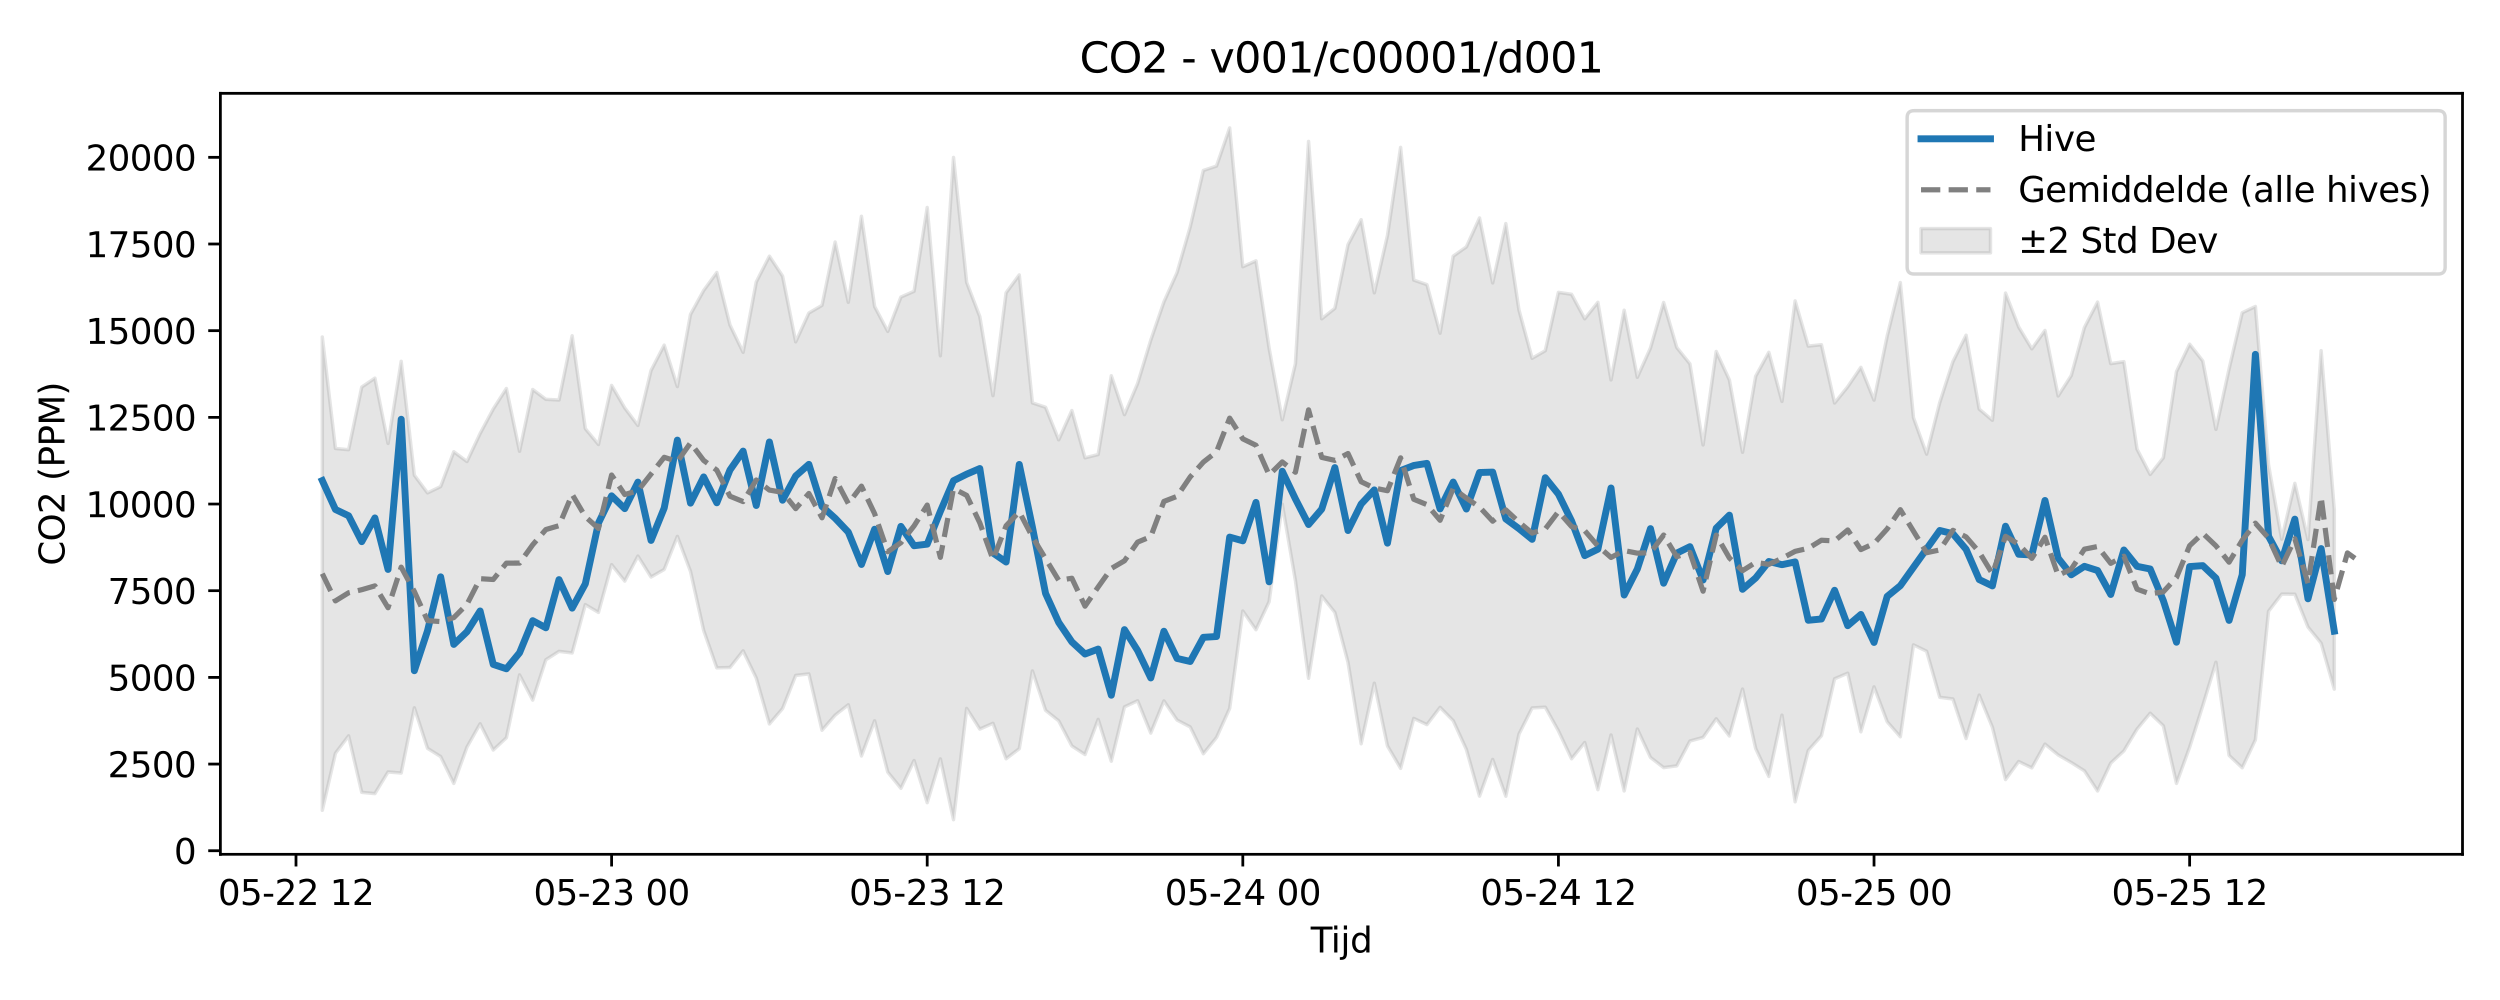 <?xml version="1.0" encoding="utf-8" standalone="no"?>
<!DOCTYPE svg PUBLIC "-//W3C//DTD SVG 1.1//EN"
  "http://www.w3.org/Graphics/SVG/1.1/DTD/svg11.dtd">
<svg xmlns:xlink="http://www.w3.org/1999/xlink" width="720pt" height="288pt" viewBox="0 0 720 288" xmlns="http://www.w3.org/2000/svg" version="1.1">
 <defs>
  <style type="text/css">*{stroke-linejoin: round; stroke-linecap: butt}</style>
 </defs>
 <g id="figure_1">
  <g id="patch_1">
   <path d="M 0 288 
L 720 288 
L 720 0 
L 0 0 
z
" style="fill: #ffffff"/>
  </g>
  <g id="axes_1">
   <g id="patch_2">
    <path d="M 63.47 246.04 
L 709.2 246.04 
L 709.2 26.88 
L 63.47 26.88 
z
" style="fill: #ffffff"/>
   </g>
   <g id="FillBetweenPolyCollection_1">
    <defs>
     <path id="mc7631943e4" d="M 92.821 -190.948 
L 92.821 -54.625 
L 96.609 -71.061 
L 100.396 -76.075 
L 104.183 -59.799 
L 107.97 -59.438 
L 111.758 -65.676 
L 115.545 -65.373 
L 119.332 -84.146 
L 123.12 -72.485 
L 126.907 -70.106 
L 130.694 -62.361 
L 134.481 -72.821 
L 138.269 -79.545 
L 142.056 -71.996 
L 145.843 -75.524 
L 149.63 -93.636 
L 153.418 -86.373 
L 157.205 -97.991 
L 160.992 -100.406 
L 164.78 -99.948 
L 168.567 -113.867 
L 172.354 -111.625 
L 176.141 -125.377 
L 179.929 -120.646 
L 183.716 -127.853 
L 187.503 -121.816 
L 191.29 -123.994 
L 195.078 -133.522 
L 198.865 -123.439 
L 202.652 -106.45 
L 206.44 -95.656 
L 210.227 -95.756 
L 214.014 -100.557 
L 217.801 -92.726 
L 221.589 -79.505 
L 225.376 -83.924 
L 229.163 -93.48 
L 232.95 -93.916 
L 236.738 -77.69 
L 240.525 -82.037 
L 244.312 -85.028 
L 248.1 -70.269 
L 251.887 -80.404 
L 255.674 -65.638 
L 259.461 -60.966 
L 263.249 -68.969 
L 267.036 -56.829 
L 270.823 -69.446 
L 274.61 -51.922 
L 278.398 -83.982 
L 282.185 -78.02 
L 285.972 -79.689 
L 289.76 -69.478 
L 293.547 -72.38 
L 297.334 -94.777 
L 301.121 -83.423 
L 304.909 -80.396 
L 308.696 -73.161 
L 312.483 -70.69 
L 316.27 -80.816 
L 320.058 -68.766 
L 323.845 -84.403 
L 327.632 -86.184 
L 331.42 -76.872 
L 335.207 -86.14 
L 338.994 -80.619 
L 342.781 -78.638 
L 346.569 -70.921 
L 350.356 -75.596 
L 354.143 -83.992 
L 357.93 -112.03 
L 361.718 -106.64 
L 365.505 -114.723 
L 369.292 -142.817 
L 373.08 -120.758 
L 376.867 -92.64 
L 380.654 -116.365 
L 384.441 -111.619 
L 388.229 -97.233 
L 392.016 -73.786 
L 395.803 -91.236 
L 399.59 -73.176 
L 403.378 -66.712 
L 407.165 -81.093 
L 410.952 -79.309 
L 414.74 -84.278 
L 418.527 -80.445 
L 422.314 -72.169 
L 426.101 -58.717 
L 429.889 -69.278 
L 433.676 -58.687 
L 437.463 -76.573 
L 441.25 -84.109 
L 445.038 -84.329 
L 448.825 -77.517 
L 452.612 -69.471 
L 456.4 -74.154 
L 460.187 -60.564 
L 463.974 -76.321 
L 467.761 -60.206 
L 471.549 -78.045 
L 475.336 -69.867 
L 479.123 -66.929 
L 482.91 -67.434 
L 486.698 -74.581 
L 490.485 -75.623 
L 494.272 -80.983 
L 498.06 -76.041 
L 501.847 -89.546 
L 505.634 -72.434 
L 509.421 -64.38 
L 513.209 -82.028 
L 516.996 -57.079 
L 520.783 -71.865 
L 524.57 -76.105 
L 528.358 -92.501 
L 532.145 -94.121 
L 535.932 -77.233 
L 539.72 -90.185 
L 543.507 -80.142 
L 547.294 -75.803 
L 551.081 -102.276 
L 554.869 -100.438 
L 558.656 -87.167 
L 562.443 -86.692 
L 566.23 -75.29 
L 570.018 -87.81 
L 573.805 -78.551 
L 577.592 -63.486 
L 581.38 -68.685 
L 585.167 -66.849 
L 588.954 -73.694 
L 592.741 -70.583 
L 596.529 -68.382 
L 600.316 -65.993 
L 604.103 -60.2 
L 607.89 -68.237 
L 611.678 -71.747 
L 615.465 -78 
L 619.252 -82.588 
L 623.04 -78.966 
L 626.827 -62.384 
L 630.614 -72.805 
L 634.401 -84.78 
L 638.189 -97.265 
L 641.976 -70.442 
L 645.763 -66.88 
L 649.55 -74.924 
L 653.338 -111.958 
L 657.125 -116.889 
L 660.912 -116.873 
L 664.7 -107.408 
L 668.487 -102.768 
L 672.274 -89.523 
L 672.274 -141.22 
L 672.274 -141.22 
L 668.487 -187.023 
L 664.7 -132.605 
L 660.912 -148.796 
L 657.125 -132.721 
L 653.338 -154.123 
L 649.55 -199.734 
L 645.763 -197.934 
L 641.976 -181.742 
L 638.189 -164.345 
L 634.401 -184.036 
L 630.614 -188.878 
L 626.827 -180.976 
L 623.04 -156.161 
L 619.252 -151.35 
L 615.465 -158.649 
L 611.678 -183.848 
L 607.89 -183.277 
L 604.103 -201.002 
L 600.316 -193.692 
L 596.529 -179.85 
L 592.741 -173.967 
L 588.954 -192.833 
L 585.167 -187.537 
L 581.38 -193.841 
L 577.592 -203.603 
L 573.805 -166.96 
L 570.018 -170.183 
L 566.23 -191.46 
L 562.443 -183.849 
L 558.656 -172.08 
L 554.869 -157.206 
L 551.081 -167.712 
L 547.294 -206.623 
L 543.507 -191.198 
L 539.72 -172.759 
L 535.932 -182.206 
L 532.145 -176.616 
L 528.358 -171.931 
L 524.57 -188.724 
L 520.783 -188.321 
L 516.996 -201.349 
L 513.209 -172.388 
L 509.421 -186.54 
L 505.634 -179.637 
L 501.847 -157.739 
L 498.06 -178.587 
L 494.272 -186.78 
L 490.485 -159.851 
L 486.698 -183.21 
L 482.91 -187.927 
L 479.123 -200.887 
L 475.336 -187.782 
L 471.549 -179.335 
L 467.761 -198.662 
L 463.974 -178.584 
L 460.187 -200.94 
L 456.4 -196.189 
L 452.612 -203.249 
L 448.825 -203.803 
L 445.038 -186.994 
L 441.25 -184.815 
L 437.463 -198.717 
L 433.676 -223.613 
L 429.889 -206.515 
L 426.101 -225.233 
L 422.314 -216.9 
L 418.527 -214.226 
L 414.74 -192.039 
L 410.952 -206.019 
L 407.165 -207.335 
L 403.378 -245.561 
L 399.59 -220.168 
L 395.803 -203.659 
L 392.016 -224.727 
L 388.229 -217.546 
L 384.441 -199.201 
L 380.654 -196.176 
L 376.867 -247.278 
L 373.08 -183.243 
L 369.292 -167.109 
L 365.505 -187.717 
L 361.718 -212.88 
L 357.93 -211.19 
L 354.143 -251.158 
L 350.356 -240.179 
L 346.569 -238.912 
L 342.781 -222.661 
L 338.994 -209.502 
L 335.207 -201.047 
L 331.42 -190.024 
L 327.632 -177.552 
L 323.845 -168.58 
L 320.058 -179.786 
L 316.27 -157.089 
L 312.483 -156.15 
L 308.696 -169.771 
L 304.909 -161.327 
L 301.121 -170.712 
L 297.334 -171.963 
L 293.547 -208.825 
L 289.76 -203.691 
L 285.972 -174.055 
L 282.185 -196.809 
L 278.398 -206.679 
L 274.61 -242.655 
L 270.823 -185.535 
L 267.036 -228.25 
L 263.249 -204.106 
L 259.461 -202.444 
L 255.674 -192.559 
L 251.887 -199.729 
L 248.1 -225.713 
L 244.312 -200.933 
L 240.525 -218.305 
L 236.738 -200.058 
L 232.95 -197.851 
L 229.163 -189.545 
L 225.376 -208.496 
L 221.589 -214.212 
L 217.801 -206.787 
L 214.014 -186.531 
L 210.227 -194.426 
L 206.44 -209.525 
L 202.652 -204.342 
L 198.865 -197.45 
L 195.078 -176.664 
L 191.29 -188.603 
L 187.503 -181.297 
L 183.716 -165.474 
L 179.929 -170.514 
L 176.141 -177.007 
L 172.354 -159.99 
L 168.567 -164.56 
L 164.78 -191.294 
L 160.992 -172.8 
L 157.205 -172.995 
L 153.418 -175.834 
L 149.63 -158.026 
L 145.843 -176.112 
L 142.056 -170.213 
L 138.269 -163.13 
L 134.481 -155.081 
L 130.694 -157.903 
L 126.907 -147.866 
L 123.12 -146.049 
L 119.332 -151.148 
L 115.545 -183.943 
L 111.758 -160.276 
L 107.97 -179.096 
L 104.183 -176.531 
L 100.396 -158.489 
L 96.609 -158.839 
L 92.821 -190.948 
z
" style="stroke: #808080; stroke-opacity: 0.2"/>
    </defs>
    <g clip-path="url(#p5b1835fdf6)">
     <use xlink:href="#mc7631943e4" x="0" y="288" style="fill: #808080; fill-opacity: 0.2; stroke: #808080; stroke-opacity: 0.2"/>
    </g>
   </g>
   <g id="matplotlib.axis_1">
    <g id="xtick_1">
     <g id="line2d_1">
      <defs>
       <path id="mdaf32dbe30" d="M 0 0 
L 0 3.5 
" style="stroke: #000000; stroke-width: 0.8"/>
      </defs>
      <g>
       <use xlink:href="#mdaf32dbe30" x="85.247" y="246.04" style="stroke: #000000; stroke-width: 0.8"/>
      </g>
     </g>
     <g id="text_1">
      <!-- 05-22 12 -->
      <g transform="translate(62.766 260.638) scale(0.1 -0.1)">
       <defs>
        <path id="DejaVuSans-30" d="M 2034 4250 
Q 1547 4250 1301 3770 
Q 1056 3291 1056 2328 
Q 1056 1369 1301 889 
Q 1547 409 2034 409 
Q 2525 409 2770 889 
Q 3016 1369 3016 2328 
Q 3016 3291 2770 3770 
Q 2525 4250 2034 4250 
z
M 2034 4750 
Q 2819 4750 3233 4129 
Q 3647 3509 3647 2328 
Q 3647 1150 3233 529 
Q 2819 -91 2034 -91 
Q 1250 -91 836 529 
Q 422 1150 422 2328 
Q 422 3509 836 4129 
Q 1250 4750 2034 4750 
z
" transform="scale(0.016)"/>
        <path id="DejaVuSans-35" d="M 691 4666 
L 3169 4666 
L 3169 4134 
L 1269 4134 
L 1269 2991 
Q 1406 3038 1543 3061 
Q 1681 3084 1819 3084 
Q 2600 3084 3056 2656 
Q 3513 2228 3513 1497 
Q 3513 744 3044 326 
Q 2575 -91 1722 -91 
Q 1428 -91 1123 -41 
Q 819 9 494 109 
L 494 744 
Q 775 591 1075 516 
Q 1375 441 1709 441 
Q 2250 441 2565 725 
Q 2881 1009 2881 1497 
Q 2881 1984 2565 2268 
Q 2250 2553 1709 2553 
Q 1456 2553 1204 2497 
Q 953 2441 691 2322 
L 691 4666 
z
" transform="scale(0.016)"/>
        <path id="DejaVuSans-2d" d="M 313 2009 
L 1997 2009 
L 1997 1497 
L 313 1497 
L 313 2009 
z
" transform="scale(0.016)"/>
        <path id="DejaVuSans-32" d="M 1228 531 
L 3431 531 
L 3431 0 
L 469 0 
L 469 531 
Q 828 903 1448 1529 
Q 2069 2156 2228 2338 
Q 2531 2678 2651 2914 
Q 2772 3150 2772 3378 
Q 2772 3750 2511 3984 
Q 2250 4219 1831 4219 
Q 1534 4219 1204 4116 
Q 875 4013 500 3803 
L 500 4441 
Q 881 4594 1212 4672 
Q 1544 4750 1819 4750 
Q 2544 4750 2975 4387 
Q 3406 4025 3406 3419 
Q 3406 3131 3298 2873 
Q 3191 2616 2906 2266 
Q 2828 2175 2409 1742 
Q 1991 1309 1228 531 
z
" transform="scale(0.016)"/>
        <path id="DejaVuSans-20" transform="scale(0.016)"/>
        <path id="DejaVuSans-31" d="M 794 531 
L 1825 531 
L 1825 4091 
L 703 3866 
L 703 4441 
L 1819 4666 
L 2450 4666 
L 2450 531 
L 3481 531 
L 3481 0 
L 794 0 
L 794 531 
z
" transform="scale(0.016)"/>
       </defs>
       <use xlink:href="#DejaVuSans-30"/>
       <use xlink:href="#DejaVuSans-35" transform="translate(63.623 0)"/>
       <use xlink:href="#DejaVuSans-2d" transform="translate(127.246 0)"/>
       <use xlink:href="#DejaVuSans-32" transform="translate(163.33 0)"/>
       <use xlink:href="#DejaVuSans-32" transform="translate(226.953 0)"/>
       <use xlink:href="#DejaVuSans-20" transform="translate(290.576 0)"/>
       <use xlink:href="#DejaVuSans-31" transform="translate(322.363 0)"/>
       <use xlink:href="#DejaVuSans-32" transform="translate(385.986 0)"/>
      </g>
     </g>
    </g>
    <g id="xtick_2">
     <g id="line2d_2">
      <g>
       <use xlink:href="#mdaf32dbe30" x="176.141" y="246.04" style="stroke: #000000; stroke-width: 0.8"/>
      </g>
     </g>
     <g id="text_2">
      <!-- 05-23 00 -->
      <g transform="translate(153.661 260.638) scale(0.1 -0.1)">
       <defs>
        <path id="DejaVuSans-33" d="M 2597 2516 
Q 3050 2419 3304 2112 
Q 3559 1806 3559 1356 
Q 3559 666 3084 287 
Q 2609 -91 1734 -91 
Q 1441 -91 1130 -33 
Q 819 25 488 141 
L 488 750 
Q 750 597 1062 519 
Q 1375 441 1716 441 
Q 2309 441 2620 675 
Q 2931 909 2931 1356 
Q 2931 1769 2642 2001 
Q 2353 2234 1838 2234 
L 1294 2234 
L 1294 2753 
L 1863 2753 
Q 2328 2753 2575 2939 
Q 2822 3125 2822 3475 
Q 2822 3834 2567 4026 
Q 2313 4219 1838 4219 
Q 1578 4219 1281 4162 
Q 984 4106 628 3988 
L 628 4550 
Q 988 4650 1302 4700 
Q 1616 4750 1894 4750 
Q 2613 4750 3031 4423 
Q 3450 4097 3450 3541 
Q 3450 3153 3228 2886 
Q 3006 2619 2597 2516 
z
" transform="scale(0.016)"/>
       </defs>
       <use xlink:href="#DejaVuSans-30"/>
       <use xlink:href="#DejaVuSans-35" transform="translate(63.623 0)"/>
       <use xlink:href="#DejaVuSans-2d" transform="translate(127.246 0)"/>
       <use xlink:href="#DejaVuSans-32" transform="translate(163.33 0)"/>
       <use xlink:href="#DejaVuSans-33" transform="translate(226.953 0)"/>
       <use xlink:href="#DejaVuSans-20" transform="translate(290.576 0)"/>
       <use xlink:href="#DejaVuSans-30" transform="translate(322.363 0)"/>
       <use xlink:href="#DejaVuSans-30" transform="translate(385.986 0)"/>
      </g>
     </g>
    </g>
    <g id="xtick_3">
     <g id="line2d_3">
      <g>
       <use xlink:href="#mdaf32dbe30" x="267.036" y="246.04" style="stroke: #000000; stroke-width: 0.8"/>
      </g>
     </g>
     <g id="text_3">
      <!-- 05-23 12 -->
      <g transform="translate(244.555 260.638) scale(0.1 -0.1)">
       <use xlink:href="#DejaVuSans-30"/>
       <use xlink:href="#DejaVuSans-35" transform="translate(63.623 0)"/>
       <use xlink:href="#DejaVuSans-2d" transform="translate(127.246 0)"/>
       <use xlink:href="#DejaVuSans-32" transform="translate(163.33 0)"/>
       <use xlink:href="#DejaVuSans-33" transform="translate(226.953 0)"/>
       <use xlink:href="#DejaVuSans-20" transform="translate(290.576 0)"/>
       <use xlink:href="#DejaVuSans-31" transform="translate(322.363 0)"/>
       <use xlink:href="#DejaVuSans-32" transform="translate(385.986 0)"/>
      </g>
     </g>
    </g>
    <g id="xtick_4">
     <g id="line2d_4">
      <g>
       <use xlink:href="#mdaf32dbe30" x="357.93" y="246.04" style="stroke: #000000; stroke-width: 0.8"/>
      </g>
     </g>
     <g id="text_4">
      <!-- 05-24 00 -->
      <g transform="translate(335.45 260.638) scale(0.1 -0.1)">
       <defs>
        <path id="DejaVuSans-34" d="M 2419 4116 
L 825 1625 
L 2419 1625 
L 2419 4116 
z
M 2253 4666 
L 3047 4666 
L 3047 1625 
L 3713 1625 
L 3713 1100 
L 3047 1100 
L 3047 0 
L 2419 0 
L 2419 1100 
L 313 1100 
L 313 1709 
L 2253 4666 
z
" transform="scale(0.016)"/>
       </defs>
       <use xlink:href="#DejaVuSans-30"/>
       <use xlink:href="#DejaVuSans-35" transform="translate(63.623 0)"/>
       <use xlink:href="#DejaVuSans-2d" transform="translate(127.246 0)"/>
       <use xlink:href="#DejaVuSans-32" transform="translate(163.33 0)"/>
       <use xlink:href="#DejaVuSans-34" transform="translate(226.953 0)"/>
       <use xlink:href="#DejaVuSans-20" transform="translate(290.576 0)"/>
       <use xlink:href="#DejaVuSans-30" transform="translate(322.363 0)"/>
       <use xlink:href="#DejaVuSans-30" transform="translate(385.986 0)"/>
      </g>
     </g>
    </g>
    <g id="xtick_5">
     <g id="line2d_5">
      <g>
       <use xlink:href="#mdaf32dbe30" x="448.825" y="246.04" style="stroke: #000000; stroke-width: 0.8"/>
      </g>
     </g>
     <g id="text_5">
      <!-- 05-24 12 -->
      <g transform="translate(426.345 260.638) scale(0.1 -0.1)">
       <use xlink:href="#DejaVuSans-30"/>
       <use xlink:href="#DejaVuSans-35" transform="translate(63.623 0)"/>
       <use xlink:href="#DejaVuSans-2d" transform="translate(127.246 0)"/>
       <use xlink:href="#DejaVuSans-32" transform="translate(163.33 0)"/>
       <use xlink:href="#DejaVuSans-34" transform="translate(226.953 0)"/>
       <use xlink:href="#DejaVuSans-20" transform="translate(290.576 0)"/>
       <use xlink:href="#DejaVuSans-31" transform="translate(322.363 0)"/>
       <use xlink:href="#DejaVuSans-32" transform="translate(385.986 0)"/>
      </g>
     </g>
    </g>
    <g id="xtick_6">
     <g id="line2d_6">
      <g>
       <use xlink:href="#mdaf32dbe30" x="539.72" y="246.04" style="stroke: #000000; stroke-width: 0.8"/>
      </g>
     </g>
     <g id="text_6">
      <!-- 05-25 00 -->
      <g transform="translate(517.239 260.638) scale(0.1 -0.1)">
       <use xlink:href="#DejaVuSans-30"/>
       <use xlink:href="#DejaVuSans-35" transform="translate(63.623 0)"/>
       <use xlink:href="#DejaVuSans-2d" transform="translate(127.246 0)"/>
       <use xlink:href="#DejaVuSans-32" transform="translate(163.33 0)"/>
       <use xlink:href="#DejaVuSans-35" transform="translate(226.953 0)"/>
       <use xlink:href="#DejaVuSans-20" transform="translate(290.576 0)"/>
       <use xlink:href="#DejaVuSans-30" transform="translate(322.363 0)"/>
       <use xlink:href="#DejaVuSans-30" transform="translate(385.986 0)"/>
      </g>
     </g>
    </g>
    <g id="xtick_7">
     <g id="line2d_7">
      <g>
       <use xlink:href="#mdaf32dbe30" x="630.614" y="246.04" style="stroke: #000000; stroke-width: 0.8"/>
      </g>
     </g>
     <g id="text_7">
      <!-- 05-25 12 -->
      <g transform="translate(608.134 260.638) scale(0.1 -0.1)">
       <use xlink:href="#DejaVuSans-30"/>
       <use xlink:href="#DejaVuSans-35" transform="translate(63.623 0)"/>
       <use xlink:href="#DejaVuSans-2d" transform="translate(127.246 0)"/>
       <use xlink:href="#DejaVuSans-32" transform="translate(163.33 0)"/>
       <use xlink:href="#DejaVuSans-35" transform="translate(226.953 0)"/>
       <use xlink:href="#DejaVuSans-20" transform="translate(290.576 0)"/>
       <use xlink:href="#DejaVuSans-31" transform="translate(322.363 0)"/>
       <use xlink:href="#DejaVuSans-32" transform="translate(385.986 0)"/>
      </g>
     </g>
    </g>
    <g id="text_8">
     <!-- Tijd -->
     <g transform="translate(377.485 274.317) scale(0.1 -0.1)">
      <defs>
       <path id="DejaVuSans-54" d="M -19 4666 
L 3928 4666 
L 3928 4134 
L 2272 4134 
L 2272 0 
L 1638 0 
L 1638 4134 
L -19 4134 
L -19 4666 
z
" transform="scale(0.016)"/>
       <path id="DejaVuSans-69" d="M 603 3500 
L 1178 3500 
L 1178 0 
L 603 0 
L 603 3500 
z
M 603 4863 
L 1178 4863 
L 1178 4134 
L 603 4134 
L 603 4863 
z
" transform="scale(0.016)"/>
       <path id="DejaVuSans-6a" d="M 603 3500 
L 1178 3500 
L 1178 -63 
Q 1178 -731 923 -1031 
Q 669 -1331 103 -1331 
L -116 -1331 
L -116 -844 
L 38 -844 
Q 366 -844 484 -692 
Q 603 -541 603 -63 
L 603 3500 
z
M 603 4863 
L 1178 4863 
L 1178 4134 
L 603 4134 
L 603 4863 
z
" transform="scale(0.016)"/>
       <path id="DejaVuSans-64" d="M 2906 2969 
L 2906 4863 
L 3481 4863 
L 3481 0 
L 2906 0 
L 2906 525 
Q 2725 213 2448 61 
Q 2172 -91 1784 -91 
Q 1150 -91 751 415 
Q 353 922 353 1747 
Q 353 2572 751 3078 
Q 1150 3584 1784 3584 
Q 2172 3584 2448 3432 
Q 2725 3281 2906 2969 
z
M 947 1747 
Q 947 1113 1208 752 
Q 1469 391 1925 391 
Q 2381 391 2643 752 
Q 2906 1113 2906 1747 
Q 2906 2381 2643 2742 
Q 2381 3103 1925 3103 
Q 1469 3103 1208 2742 
Q 947 2381 947 1747 
z
" transform="scale(0.016)"/>
      </defs>
      <use xlink:href="#DejaVuSans-54"/>
      <use xlink:href="#DejaVuSans-69" transform="translate(57.959 0)"/>
      <use xlink:href="#DejaVuSans-6a" transform="translate(85.742 0)"/>
      <use xlink:href="#DejaVuSans-64" transform="translate(113.525 0)"/>
     </g>
    </g>
   </g>
   <g id="matplotlib.axis_2">
    <g id="ytick_1">
     <g id="line2d_8">
      <defs>
       <path id="m815da5f443" d="M 0 0 
L -3.5 0 
" style="stroke: #000000; stroke-width: 0.8"/>
      </defs>
      <g>
       <use xlink:href="#m815da5f443" x="63.47" y="245.012" style="stroke: #000000; stroke-width: 0.8"/>
      </g>
     </g>
     <g id="text_9">
      <!-- 0 -->
      <g transform="translate(50.108 248.811) scale(0.1 -0.1)">
       <use xlink:href="#DejaVuSans-30"/>
      </g>
     </g>
    </g>
    <g id="ytick_2">
     <g id="line2d_9">
      <g>
       <use xlink:href="#m815da5f443" x="63.47" y="220.05" style="stroke: #000000; stroke-width: 0.8"/>
      </g>
     </g>
     <g id="text_10">
      <!-- 2500 -->
      <g transform="translate(31.02 223.849) scale(0.1 -0.1)">
       <use xlink:href="#DejaVuSans-32"/>
       <use xlink:href="#DejaVuSans-35" transform="translate(63.623 0)"/>
       <use xlink:href="#DejaVuSans-30" transform="translate(127.246 0)"/>
       <use xlink:href="#DejaVuSans-30" transform="translate(190.869 0)"/>
      </g>
     </g>
    </g>
    <g id="ytick_3">
     <g id="line2d_10">
      <g>
       <use xlink:href="#m815da5f443" x="63.47" y="195.087" style="stroke: #000000; stroke-width: 0.8"/>
      </g>
     </g>
     <g id="text_11">
      <!-- 5000 -->
      <g transform="translate(31.02 198.886) scale(0.1 -0.1)">
       <use xlink:href="#DejaVuSans-35"/>
       <use xlink:href="#DejaVuSans-30" transform="translate(63.623 0)"/>
       <use xlink:href="#DejaVuSans-30" transform="translate(127.246 0)"/>
       <use xlink:href="#DejaVuSans-30" transform="translate(190.869 0)"/>
      </g>
     </g>
    </g>
    <g id="ytick_4">
     <g id="line2d_11">
      <g>
       <use xlink:href="#m815da5f443" x="63.47" y="170.124" style="stroke: #000000; stroke-width: 0.8"/>
      </g>
     </g>
     <g id="text_12">
      <!-- 7500 -->
      <g transform="translate(31.02 173.924) scale(0.1 -0.1)">
       <defs>
        <path id="DejaVuSans-37" d="M 525 4666 
L 3525 4666 
L 3525 4397 
L 1831 0 
L 1172 0 
L 2766 4134 
L 525 4134 
L 525 4666 
z
" transform="scale(0.016)"/>
       </defs>
       <use xlink:href="#DejaVuSans-37"/>
       <use xlink:href="#DejaVuSans-35" transform="translate(63.623 0)"/>
       <use xlink:href="#DejaVuSans-30" transform="translate(127.246 0)"/>
       <use xlink:href="#DejaVuSans-30" transform="translate(190.869 0)"/>
      </g>
     </g>
    </g>
    <g id="ytick_5">
     <g id="line2d_12">
      <g>
       <use xlink:href="#m815da5f443" x="63.47" y="145.162" style="stroke: #000000; stroke-width: 0.8"/>
      </g>
     </g>
     <g id="text_13">
      <!-- 10000 -->
      <g transform="translate(24.657 148.961) scale(0.1 -0.1)">
       <use xlink:href="#DejaVuSans-31"/>
       <use xlink:href="#DejaVuSans-30" transform="translate(63.623 0)"/>
       <use xlink:href="#DejaVuSans-30" transform="translate(127.246 0)"/>
       <use xlink:href="#DejaVuSans-30" transform="translate(190.869 0)"/>
       <use xlink:href="#DejaVuSans-30" transform="translate(254.492 0)"/>
      </g>
     </g>
    </g>
    <g id="ytick_6">
     <g id="line2d_13">
      <g>
       <use xlink:href="#m815da5f443" x="63.47" y="120.199" style="stroke: #000000; stroke-width: 0.8"/>
      </g>
     </g>
     <g id="text_14">
      <!-- 12500 -->
      <g transform="translate(24.657 123.998) scale(0.1 -0.1)">
       <use xlink:href="#DejaVuSans-31"/>
       <use xlink:href="#DejaVuSans-32" transform="translate(63.623 0)"/>
       <use xlink:href="#DejaVuSans-35" transform="translate(127.246 0)"/>
       <use xlink:href="#DejaVuSans-30" transform="translate(190.869 0)"/>
       <use xlink:href="#DejaVuSans-30" transform="translate(254.492 0)"/>
      </g>
     </g>
    </g>
    <g id="ytick_7">
     <g id="line2d_14">
      <g>
       <use xlink:href="#m815da5f443" x="63.47" y="95.237" style="stroke: #000000; stroke-width: 0.8"/>
      </g>
     </g>
     <g id="text_15">
      <!-- 15000 -->
      <g transform="translate(24.657 99.036) scale(0.1 -0.1)">
       <use xlink:href="#DejaVuSans-31"/>
       <use xlink:href="#DejaVuSans-35" transform="translate(63.623 0)"/>
       <use xlink:href="#DejaVuSans-30" transform="translate(127.246 0)"/>
       <use xlink:href="#DejaVuSans-30" transform="translate(190.869 0)"/>
       <use xlink:href="#DejaVuSans-30" transform="translate(254.492 0)"/>
      </g>
     </g>
    </g>
    <g id="ytick_8">
     <g id="line2d_15">
      <g>
       <use xlink:href="#m815da5f443" x="63.47" y="70.274" style="stroke: #000000; stroke-width: 0.8"/>
      </g>
     </g>
     <g id="text_16">
      <!-- 17500 -->
      <g transform="translate(24.657 74.073) scale(0.1 -0.1)">
       <use xlink:href="#DejaVuSans-31"/>
       <use xlink:href="#DejaVuSans-37" transform="translate(63.623 0)"/>
       <use xlink:href="#DejaVuSans-35" transform="translate(127.246 0)"/>
       <use xlink:href="#DejaVuSans-30" transform="translate(190.869 0)"/>
       <use xlink:href="#DejaVuSans-30" transform="translate(254.492 0)"/>
      </g>
     </g>
    </g>
    <g id="ytick_9">
     <g id="line2d_16">
      <g>
       <use xlink:href="#m815da5f443" x="63.47" y="45.311" style="stroke: #000000; stroke-width: 0.8"/>
      </g>
     </g>
     <g id="text_17">
      <!-- 20000 -->
      <g transform="translate(24.657 49.111) scale(0.1 -0.1)">
       <use xlink:href="#DejaVuSans-32"/>
       <use xlink:href="#DejaVuSans-30" transform="translate(63.623 0)"/>
       <use xlink:href="#DejaVuSans-30" transform="translate(127.246 0)"/>
       <use xlink:href="#DejaVuSans-30" transform="translate(190.869 0)"/>
       <use xlink:href="#DejaVuSans-30" transform="translate(254.492 0)"/>
      </g>
     </g>
    </g>
    <g id="text_18">
     <!-- CO2 (PPM) -->
     <g transform="translate(18.578 162.903) rotate(-90) scale(0.1 -0.1)">
      <defs>
       <path id="DejaVuSans-43" d="M 4122 4306 
L 4122 3641 
Q 3803 3938 3442 4084 
Q 3081 4231 2675 4231 
Q 1875 4231 1450 3742 
Q 1025 3253 1025 2328 
Q 1025 1406 1450 917 
Q 1875 428 2675 428 
Q 3081 428 3442 575 
Q 3803 722 4122 1019 
L 4122 359 
Q 3791 134 3420 21 
Q 3050 -91 2638 -91 
Q 1578 -91 968 557 
Q 359 1206 359 2328 
Q 359 3453 968 4101 
Q 1578 4750 2638 4750 
Q 3056 4750 3426 4639 
Q 3797 4528 4122 4306 
z
" transform="scale(0.016)"/>
       <path id="DejaVuSans-4f" d="M 2522 4238 
Q 1834 4238 1429 3725 
Q 1025 3213 1025 2328 
Q 1025 1447 1429 934 
Q 1834 422 2522 422 
Q 3209 422 3611 934 
Q 4013 1447 4013 2328 
Q 4013 3213 3611 3725 
Q 3209 4238 2522 4238 
z
M 2522 4750 
Q 3503 4750 4090 4092 
Q 4678 3434 4678 2328 
Q 4678 1225 4090 567 
Q 3503 -91 2522 -91 
Q 1538 -91 948 565 
Q 359 1222 359 2328 
Q 359 3434 948 4092 
Q 1538 4750 2522 4750 
z
" transform="scale(0.016)"/>
       <path id="DejaVuSans-28" d="M 1984 4856 
Q 1566 4138 1362 3434 
Q 1159 2731 1159 2009 
Q 1159 1288 1364 580 
Q 1569 -128 1984 -844 
L 1484 -844 
Q 1016 -109 783 600 
Q 550 1309 550 2009 
Q 550 2706 781 3412 
Q 1013 4119 1484 4856 
L 1984 4856 
z
" transform="scale(0.016)"/>
       <path id="DejaVuSans-50" d="M 1259 4147 
L 1259 2394 
L 2053 2394 
Q 2494 2394 2734 2622 
Q 2975 2850 2975 3272 
Q 2975 3691 2734 3919 
Q 2494 4147 2053 4147 
L 1259 4147 
z
M 628 4666 
L 2053 4666 
Q 2838 4666 3239 4311 
Q 3641 3956 3641 3272 
Q 3641 2581 3239 2228 
Q 2838 1875 2053 1875 
L 1259 1875 
L 1259 0 
L 628 0 
L 628 4666 
z
" transform="scale(0.016)"/>
       <path id="DejaVuSans-4d" d="M 628 4666 
L 1569 4666 
L 2759 1491 
L 3956 4666 
L 4897 4666 
L 4897 0 
L 4281 0 
L 4281 4097 
L 3078 897 
L 2444 897 
L 1241 4097 
L 1241 0 
L 628 0 
L 628 4666 
z
" transform="scale(0.016)"/>
       <path id="DejaVuSans-29" d="M 513 4856 
L 1013 4856 
Q 1481 4119 1714 3412 
Q 1947 2706 1947 2009 
Q 1947 1309 1714 600 
Q 1481 -109 1013 -844 
L 513 -844 
Q 928 -128 1133 580 
Q 1338 1288 1338 2009 
Q 1338 2731 1133 3434 
Q 928 4138 513 4856 
z
" transform="scale(0.016)"/>
      </defs>
      <use xlink:href="#DejaVuSans-43"/>
      <use xlink:href="#DejaVuSans-4f" transform="translate(69.824 0)"/>
      <use xlink:href="#DejaVuSans-32" transform="translate(148.535 0)"/>
      <use xlink:href="#DejaVuSans-20" transform="translate(212.158 0)"/>
      <use xlink:href="#DejaVuSans-28" transform="translate(243.945 0)"/>
      <use xlink:href="#DejaVuSans-50" transform="translate(282.959 0)"/>
      <use xlink:href="#DejaVuSans-50" transform="translate(343.262 0)"/>
      <use xlink:href="#DejaVuSans-4d" transform="translate(403.564 0)"/>
      <use xlink:href="#DejaVuSans-29" transform="translate(489.844 0)"/>
     </g>
    </g>
   </g>
   <g id="line2d_17">
    <path d="M 92.821 138.412 
L 96.609 146.729 
L 100.396 148.54 
L 104.183 155.992 
L 107.97 149.172 
L 111.758 163.994 
L 115.545 120.753 
L 119.332 193.16 
L 123.12 181.684 
L 126.907 166.137 
L 130.694 185.585 
L 134.481 181.952 
L 138.269 175.962 
L 142.056 191.349 
L 145.843 192.607 
L 149.63 188.004 
L 153.418 178.758 
L 157.205 180.798 
L 160.992 166.936 
L 164.78 175.14 
L 168.567 168.157 
L 172.354 150.637 
L 176.141 142.805 
L 179.929 146.483 
L 183.716 138.855 
L 187.503 155.636 
L 191.29 146.313 
L 195.078 126.759 
L 198.865 144.902 
L 202.652 137.36 
L 206.44 144.799 
L 210.227 135.37 
L 214.014 129.925 
L 217.801 145.578 
L 221.589 127.292 
L 225.376 144.06 
L 229.163 137.077 
L 232.95 133.739 
L 236.738 145.854 
L 240.525 149.266 
L 244.312 153.253 
L 248.1 162.562 
L 251.887 152.424 
L 255.674 164.603 
L 259.461 151.605 
L 263.249 157.17 
L 267.036 156.714 
L 270.823 147.282 
L 274.61 138.442 
L 278.398 136.56 
L 282.185 134.937 
L 285.972 159.261 
L 289.76 161.857 
L 293.547 133.762 
L 297.334 151.818 
L 301.121 170.91 
L 304.909 179.267 
L 308.696 184.869 
L 312.483 188.357 
L 316.27 186.936 
L 320.058 200.223 
L 323.845 181.338 
L 327.632 187.342 
L 331.42 195.243 
L 335.207 181.804 
L 338.994 189.635 
L 342.781 190.504 
L 346.569 183.551 
L 350.356 183.315 
L 354.143 154.687 
L 357.93 155.753 
L 361.718 144.696 
L 365.505 167.558 
L 369.292 135.723 
L 373.08 143.684 
L 376.867 151.06 
L 380.654 146.625 
L 384.441 134.674 
L 388.229 152.787 
L 392.016 145.158 
L 395.803 141.098 
L 399.59 156.425 
L 403.378 135.536 
L 407.165 134.062 
L 410.952 133.456 
L 414.74 146.563 
L 418.527 138.838 
L 422.314 146.596 
L 426.101 136.085 
L 429.889 135.966 
L 433.676 149.459 
L 437.463 152.251 
L 441.25 155.323 
L 445.038 137.586 
L 448.825 142.309 
L 452.612 150.038 
L 456.4 160.019 
L 460.187 158.167 
L 463.974 140.549 
L 467.761 171.362 
L 471.549 163.877 
L 475.336 152.248 
L 479.123 167.964 
L 482.91 159.304 
L 486.698 157.447 
L 490.485 167.046 
L 494.272 152.121 
L 498.06 148.37 
L 501.847 169.718 
L 505.634 166.45 
L 509.421 161.71 
L 513.209 162.632 
L 516.996 161.83 
L 520.783 178.635 
L 524.57 178.272 
L 528.358 170.005 
L 532.145 180.196 
L 535.932 176.967 
L 539.72 185.019 
L 543.507 171.772 
L 547.294 168.683 
L 558.656 152.78 
L 562.443 153.716 
L 566.23 158.196 
L 570.018 166.922 
L 573.805 168.74 
L 577.592 151.555 
L 581.38 159.63 
L 585.167 159.823 
L 588.954 144.143 
L 592.741 160.748 
L 596.529 165.541 
L 600.316 163.105 
L 604.103 164.306 
L 607.89 171.206 
L 611.678 158.402 
L 615.465 163.105 
L 619.252 163.867 
L 623.04 172.973 
L 626.827 184.955 
L 630.614 163.175 
L 634.401 162.902 
L 638.189 166.51 
L 641.976 178.668 
L 645.763 165.515 
L 649.55 102.06 
L 653.338 154.443 
L 657.125 161.504 
L 660.912 149.522 
L 664.7 172.448 
L 668.487 157.999 
L 672.274 181.767 
L 672.274 181.767 
" clip-path="url(#p5b1835fdf6)" style="fill: none; stroke: #1f77b4; stroke-width: 2; stroke-linecap: square"/>
   </g>
   <g id="line2d_18">
    <path d="M 92.821 165.213 
L 96.609 173.05 
L 100.396 170.718 
L 104.183 169.835 
L 107.97 168.733 
L 111.758 175.024 
L 115.545 163.342 
L 119.332 170.353 
L 123.12 178.733 
L 126.907 179.014 
L 130.694 177.868 
L 134.481 174.049 
L 138.269 166.662 
L 142.056 166.895 
L 145.843 162.182 
L 149.63 162.169 
L 153.418 156.896 
L 157.205 152.507 
L 160.992 151.397 
L 164.78 142.379 
L 168.567 148.786 
L 172.354 152.192 
L 176.141 136.808 
L 179.929 142.42 
L 183.716 141.337 
L 191.29 131.701 
L 195.078 132.907 
L 198.865 127.556 
L 202.652 132.604 
L 206.44 135.41 
L 210.227 142.909 
L 214.014 144.456 
L 217.801 138.243 
L 221.589 141.142 
L 225.376 141.79 
L 229.163 146.488 
L 232.95 142.117 
L 236.738 149.126 
L 240.525 137.829 
L 244.312 145.019 
L 248.1 140.009 
L 251.887 147.933 
L 255.674 158.901 
L 259.461 156.295 
L 263.249 151.463 
L 267.036 145.461 
L 270.823 160.51 
L 274.61 140.711 
L 278.398 142.669 
L 282.185 150.586 
L 285.972 161.128 
L 289.76 151.416 
L 293.547 147.398 
L 297.334 154.63 
L 304.909 167.138 
L 308.696 166.534 
L 312.483 174.58 
L 316.27 169.047 
L 320.058 163.724 
L 323.845 161.509 
L 327.632 156.132 
L 331.42 154.552 
L 335.207 144.407 
L 338.994 142.94 
L 342.781 137.351 
L 346.569 133.084 
L 350.356 130.113 
L 354.143 120.425 
L 357.93 126.39 
L 361.718 128.24 
L 365.505 136.78 
L 369.292 133.037 
L 373.08 135.999 
L 376.867 118.041 
L 380.654 131.729 
L 384.441 132.59 
L 388.229 130.61 
L 392.016 138.744 
L 395.803 140.552 
L 399.59 141.328 
L 403.378 131.863 
L 407.165 143.786 
L 410.952 145.336 
L 414.74 149.841 
L 418.527 140.665 
L 422.314 143.465 
L 426.101 146.025 
L 429.889 150.104 
L 433.676 146.85 
L 437.463 150.355 
L 441.25 153.538 
L 445.038 152.338 
L 448.825 147.34 
L 452.612 151.64 
L 456.4 152.828 
L 460.187 157.248 
L 463.974 160.548 
L 467.761 158.566 
L 471.549 159.31 
L 475.336 159.175 
L 479.123 154.092 
L 482.91 160.32 
L 486.698 159.105 
L 490.485 170.263 
L 494.272 154.119 
L 498.06 160.686 
L 501.847 164.357 
L 505.634 161.964 
L 509.421 162.54 
L 513.209 160.792 
L 516.996 158.786 
L 520.783 157.907 
L 524.57 155.585 
L 528.358 155.784 
L 532.145 152.631 
L 535.932 158.28 
L 539.72 156.528 
L 543.507 152.33 
L 547.294 146.787 
L 554.869 159.178 
L 558.656 158.376 
L 562.443 152.73 
L 566.23 154.625 
L 570.018 159.004 
L 573.805 165.244 
L 577.592 154.456 
L 581.38 156.737 
L 585.167 160.807 
L 588.954 154.736 
L 592.741 165.725 
L 596.529 163.884 
L 600.316 158.157 
L 604.103 157.399 
L 607.89 162.243 
L 611.678 160.202 
L 615.465 169.676 
L 619.252 171.031 
L 623.04 170.437 
L 626.827 166.32 
L 630.614 157.159 
L 634.401 153.592 
L 638.189 157.195 
L 641.976 161.908 
L 645.763 155.593 
L 649.55 150.671 
L 653.338 154.96 
L 657.125 163.195 
L 660.912 155.165 
L 664.7 167.993 
L 668.487 143.105 
L 672.274 172.628 
L 676.061 159.244 
L 679.849 161.952 
L 679.849 161.952 
" clip-path="url(#p5b1835fdf6)" style="fill: none; stroke-dasharray: 5.55,2.4; stroke-dashoffset: 0; stroke: #808080; stroke-width: 1.5"/>
   </g>
   <g id="patch_3">
    <path d="M 63.47 246.04 
L 63.47 26.88 
" style="fill: none; stroke: #000000; stroke-width: 0.8; stroke-linejoin: miter; stroke-linecap: square"/>
   </g>
   <g id="patch_4">
    <path d="M 709.2 246.04 
L 709.2 26.88 
" style="fill: none; stroke: #000000; stroke-width: 0.8; stroke-linejoin: miter; stroke-linecap: square"/>
   </g>
   <g id="patch_5">
    <path d="M 63.47 246.04 
L 709.2 246.04 
" style="fill: none; stroke: #000000; stroke-width: 0.8; stroke-linejoin: miter; stroke-linecap: square"/>
   </g>
   <g id="patch_6">
    <path d="M 63.47 26.88 
L 709.2 26.88 
" style="fill: none; stroke: #000000; stroke-width: 0.8; stroke-linejoin: miter; stroke-linecap: square"/>
   </g>
   <g id="text_19">
    <!-- CO2 - v001/c00001/d001 -->
    <g transform="translate(310.932 20.88) scale(0.12 -0.12)">
     <defs>
      <path id="DejaVuSans-76" d="M 191 3500 
L 800 3500 
L 1894 563 
L 2988 3500 
L 3597 3500 
L 2284 0 
L 1503 0 
L 191 3500 
z
" transform="scale(0.016)"/>
      <path id="DejaVuSans-2f" d="M 1625 4666 
L 2156 4666 
L 531 -594 
L 0 -594 
L 1625 4666 
z
" transform="scale(0.016)"/>
      <path id="DejaVuSans-63" d="M 3122 3366 
L 3122 2828 
Q 2878 2963 2633 3030 
Q 2388 3097 2138 3097 
Q 1578 3097 1268 2742 
Q 959 2388 959 1747 
Q 959 1106 1268 751 
Q 1578 397 2138 397 
Q 2388 397 2633 464 
Q 2878 531 3122 666 
L 3122 134 
Q 2881 22 2623 -34 
Q 2366 -91 2075 -91 
Q 1284 -91 818 406 
Q 353 903 353 1747 
Q 353 2603 823 3093 
Q 1294 3584 2113 3584 
Q 2378 3584 2631 3529 
Q 2884 3475 3122 3366 
z
" transform="scale(0.016)"/>
     </defs>
     <use xlink:href="#DejaVuSans-43"/>
     <use xlink:href="#DejaVuSans-4f" transform="translate(69.824 0)"/>
     <use xlink:href="#DejaVuSans-32" transform="translate(148.535 0)"/>
     <use xlink:href="#DejaVuSans-20" transform="translate(212.158 0)"/>
     <use xlink:href="#DejaVuSans-2d" transform="translate(243.945 0)"/>
     <use xlink:href="#DejaVuSans-20" transform="translate(280.029 0)"/>
     <use xlink:href="#DejaVuSans-76" transform="translate(311.816 0)"/>
     <use xlink:href="#DejaVuSans-30" transform="translate(370.996 0)"/>
     <use xlink:href="#DejaVuSans-30" transform="translate(434.619 0)"/>
     <use xlink:href="#DejaVuSans-31" transform="translate(498.242 0)"/>
     <use xlink:href="#DejaVuSans-2f" transform="translate(561.865 0)"/>
     <use xlink:href="#DejaVuSans-63" transform="translate(595.557 0)"/>
     <use xlink:href="#DejaVuSans-30" transform="translate(650.537 0)"/>
     <use xlink:href="#DejaVuSans-30" transform="translate(714.16 0)"/>
     <use xlink:href="#DejaVuSans-30" transform="translate(777.783 0)"/>
     <use xlink:href="#DejaVuSans-30" transform="translate(841.406 0)"/>
     <use xlink:href="#DejaVuSans-31" transform="translate(905.029 0)"/>
     <use xlink:href="#DejaVuSans-2f" transform="translate(968.652 0)"/>
     <use xlink:href="#DejaVuSans-64" transform="translate(1002.344 0)"/>
     <use xlink:href="#DejaVuSans-30" transform="translate(1065.82 0)"/>
     <use xlink:href="#DejaVuSans-30" transform="translate(1129.443 0)"/>
     <use xlink:href="#DejaVuSans-31" transform="translate(1193.066 0)"/>
    </g>
   </g>
   <g id="legend_1">
    <g id="patch_7">
     <path d="M 551.256 78.914 
L 702.2 78.914 
Q 704.2 78.914 704.2 76.914 
L 704.2 33.88 
Q 704.2 31.88 702.2 31.88 
L 551.256 31.88 
Q 549.256 31.88 549.256 33.88 
L 549.256 76.914 
Q 549.256 78.914 551.256 78.914 
z
" style="fill: #ffffff; opacity: 0.8; stroke: #cccccc; stroke-linejoin: miter"/>
    </g>
    <g id="line2d_19">
     <path d="M 553.256 39.978 
L 563.256 39.978 
L 573.256 39.978 
" style="fill: none; stroke: #1f77b4; stroke-width: 2; stroke-linecap: square"/>
    </g>
    <g id="text_20">
     <!-- Hive -->
     <g transform="translate(581.256 43.478) scale(0.1 -0.1)">
      <defs>
       <path id="DejaVuSans-48" d="M 628 4666 
L 1259 4666 
L 1259 2753 
L 3553 2753 
L 3553 4666 
L 4184 4666 
L 4184 0 
L 3553 0 
L 3553 2222 
L 1259 2222 
L 1259 0 
L 628 0 
L 628 4666 
z
" transform="scale(0.016)"/>
       <path id="DejaVuSans-65" d="M 3597 1894 
L 3597 1613 
L 953 1613 
Q 991 1019 1311 708 
Q 1631 397 2203 397 
Q 2534 397 2845 478 
Q 3156 559 3463 722 
L 3463 178 
Q 3153 47 2828 -22 
Q 2503 -91 2169 -91 
Q 1331 -91 842 396 
Q 353 884 353 1716 
Q 353 2575 817 3079 
Q 1281 3584 2069 3584 
Q 2775 3584 3186 3129 
Q 3597 2675 3597 1894 
z
M 3022 2063 
Q 3016 2534 2758 2815 
Q 2500 3097 2075 3097 
Q 1594 3097 1305 2825 
Q 1016 2553 972 2059 
L 3022 2063 
z
" transform="scale(0.016)"/>
      </defs>
      <use xlink:href="#DejaVuSans-48"/>
      <use xlink:href="#DejaVuSans-69" transform="translate(75.195 0)"/>
      <use xlink:href="#DejaVuSans-76" transform="translate(102.979 0)"/>
      <use xlink:href="#DejaVuSans-65" transform="translate(162.158 0)"/>
     </g>
    </g>
    <g id="line2d_20">
     <path d="M 553.256 54.657 
L 563.256 54.657 
L 573.256 54.657 
" style="fill: none; stroke-dasharray: 5.55,2.4; stroke-dashoffset: 0; stroke: #808080; stroke-width: 1.5"/>
    </g>
    <g id="text_21">
     <!-- Gemiddelde (alle hives) -->
     <g transform="translate(581.256 58.157) scale(0.1 -0.1)">
      <defs>
       <path id="DejaVuSans-47" d="M 3809 666 
L 3809 1919 
L 2778 1919 
L 2778 2438 
L 4434 2438 
L 4434 434 
Q 4069 175 3628 42 
Q 3188 -91 2688 -91 
Q 1594 -91 976 548 
Q 359 1188 359 2328 
Q 359 3472 976 4111 
Q 1594 4750 2688 4750 
Q 3144 4750 3555 4637 
Q 3966 4525 4313 4306 
L 4313 3634 
Q 3963 3931 3569 4081 
Q 3175 4231 2741 4231 
Q 1884 4231 1454 3753 
Q 1025 3275 1025 2328 
Q 1025 1384 1454 906 
Q 1884 428 2741 428 
Q 3075 428 3337 486 
Q 3600 544 3809 666 
z
" transform="scale(0.016)"/>
       <path id="DejaVuSans-6d" d="M 3328 2828 
Q 3544 3216 3844 3400 
Q 4144 3584 4550 3584 
Q 5097 3584 5394 3201 
Q 5691 2819 5691 2113 
L 5691 0 
L 5113 0 
L 5113 2094 
Q 5113 2597 4934 2840 
Q 4756 3084 4391 3084 
Q 3944 3084 3684 2787 
Q 3425 2491 3425 1978 
L 3425 0 
L 2847 0 
L 2847 2094 
Q 2847 2600 2669 2842 
Q 2491 3084 2119 3084 
Q 1678 3084 1418 2786 
Q 1159 2488 1159 1978 
L 1159 0 
L 581 0 
L 581 3500 
L 1159 3500 
L 1159 2956 
Q 1356 3278 1631 3431 
Q 1906 3584 2284 3584 
Q 2666 3584 2933 3390 
Q 3200 3197 3328 2828 
z
" transform="scale(0.016)"/>
       <path id="DejaVuSans-6c" d="M 603 4863 
L 1178 4863 
L 1178 0 
L 603 0 
L 603 4863 
z
" transform="scale(0.016)"/>
       <path id="DejaVuSans-61" d="M 2194 1759 
Q 1497 1759 1228 1600 
Q 959 1441 959 1056 
Q 959 750 1161 570 
Q 1363 391 1709 391 
Q 2188 391 2477 730 
Q 2766 1069 2766 1631 
L 2766 1759 
L 2194 1759 
z
M 3341 1997 
L 3341 0 
L 2766 0 
L 2766 531 
Q 2569 213 2275 61 
Q 1981 -91 1556 -91 
Q 1019 -91 701 211 
Q 384 513 384 1019 
Q 384 1609 779 1909 
Q 1175 2209 1959 2209 
L 2766 2209 
L 2766 2266 
Q 2766 2663 2505 2880 
Q 2244 3097 1772 3097 
Q 1472 3097 1187 3025 
Q 903 2953 641 2809 
L 641 3341 
Q 956 3463 1253 3523 
Q 1550 3584 1831 3584 
Q 2591 3584 2966 3190 
Q 3341 2797 3341 1997 
z
" transform="scale(0.016)"/>
       <path id="DejaVuSans-68" d="M 3513 2113 
L 3513 0 
L 2938 0 
L 2938 2094 
Q 2938 2591 2744 2837 
Q 2550 3084 2163 3084 
Q 1697 3084 1428 2787 
Q 1159 2491 1159 1978 
L 1159 0 
L 581 0 
L 581 4863 
L 1159 4863 
L 1159 2956 
Q 1366 3272 1645 3428 
Q 1925 3584 2291 3584 
Q 2894 3584 3203 3211 
Q 3513 2838 3513 2113 
z
" transform="scale(0.016)"/>
       <path id="DejaVuSans-73" d="M 2834 3397 
L 2834 2853 
Q 2591 2978 2328 3040 
Q 2066 3103 1784 3103 
Q 1356 3103 1142 2972 
Q 928 2841 928 2578 
Q 928 2378 1081 2264 
Q 1234 2150 1697 2047 
L 1894 2003 
Q 2506 1872 2764 1633 
Q 3022 1394 3022 966 
Q 3022 478 2636 193 
Q 2250 -91 1575 -91 
Q 1294 -91 989 -36 
Q 684 19 347 128 
L 347 722 
Q 666 556 975 473 
Q 1284 391 1588 391 
Q 1994 391 2212 530 
Q 2431 669 2431 922 
Q 2431 1156 2273 1281 
Q 2116 1406 1581 1522 
L 1381 1569 
Q 847 1681 609 1914 
Q 372 2147 372 2553 
Q 372 3047 722 3315 
Q 1072 3584 1716 3584 
Q 2034 3584 2315 3537 
Q 2597 3491 2834 3397 
z
" transform="scale(0.016)"/>
      </defs>
      <use xlink:href="#DejaVuSans-47"/>
      <use xlink:href="#DejaVuSans-65" transform="translate(77.49 0)"/>
      <use xlink:href="#DejaVuSans-6d" transform="translate(139.014 0)"/>
      <use xlink:href="#DejaVuSans-69" transform="translate(236.426 0)"/>
      <use xlink:href="#DejaVuSans-64" transform="translate(264.209 0)"/>
      <use xlink:href="#DejaVuSans-64" transform="translate(327.686 0)"/>
      <use xlink:href="#DejaVuSans-65" transform="translate(391.162 0)"/>
      <use xlink:href="#DejaVuSans-6c" transform="translate(452.686 0)"/>
      <use xlink:href="#DejaVuSans-64" transform="translate(480.469 0)"/>
      <use xlink:href="#DejaVuSans-65" transform="translate(543.945 0)"/>
      <use xlink:href="#DejaVuSans-20" transform="translate(605.469 0)"/>
      <use xlink:href="#DejaVuSans-28" transform="translate(637.256 0)"/>
      <use xlink:href="#DejaVuSans-61" transform="translate(676.27 0)"/>
      <use xlink:href="#DejaVuSans-6c" transform="translate(737.549 0)"/>
      <use xlink:href="#DejaVuSans-6c" transform="translate(765.332 0)"/>
      <use xlink:href="#DejaVuSans-65" transform="translate(793.115 0)"/>
      <use xlink:href="#DejaVuSans-20" transform="translate(854.639 0)"/>
      <use xlink:href="#DejaVuSans-68" transform="translate(886.426 0)"/>
      <use xlink:href="#DejaVuSans-69" transform="translate(949.805 0)"/>
      <use xlink:href="#DejaVuSans-76" transform="translate(977.588 0)"/>
      <use xlink:href="#DejaVuSans-65" transform="translate(1036.768 0)"/>
      <use xlink:href="#DejaVuSans-73" transform="translate(1098.291 0)"/>
      <use xlink:href="#DejaVuSans-29" transform="translate(1150.391 0)"/>
     </g>
    </g>
    <g id="patch_8">
     <path d="M 553.256 72.835 
L 573.256 72.835 
L 573.256 65.835 
L 553.256 65.835 
z
" style="fill: #808080; fill-opacity: 0.2; stroke: #808080; stroke-opacity: 0.2; stroke-linejoin: miter"/>
    </g>
    <g id="text_22">
     <!-- ±2 Std Dev -->
     <g transform="translate(581.256 72.835) scale(0.1 -0.1)">
      <defs>
       <path id="DejaVuSans-b1" d="M 2944 4013 
L 2944 2803 
L 4684 2803 
L 4684 2272 
L 2944 2272 
L 2944 1063 
L 2419 1063 
L 2419 2272 
L 678 2272 
L 678 2803 
L 2419 2803 
L 2419 4013 
L 2944 4013 
z
M 678 531 
L 4684 531 
L 4684 0 
L 678 0 
L 678 531 
z
" transform="scale(0.016)"/>
       <path id="DejaVuSans-53" d="M 3425 4513 
L 3425 3897 
Q 3066 4069 2747 4153 
Q 2428 4238 2131 4238 
Q 1616 4238 1336 4038 
Q 1056 3838 1056 3469 
Q 1056 3159 1242 3001 
Q 1428 2844 1947 2747 
L 2328 2669 
Q 3034 2534 3370 2195 
Q 3706 1856 3706 1288 
Q 3706 609 3251 259 
Q 2797 -91 1919 -91 
Q 1588 -91 1214 -16 
Q 841 59 441 206 
L 441 856 
Q 825 641 1194 531 
Q 1563 422 1919 422 
Q 2459 422 2753 634 
Q 3047 847 3047 1241 
Q 3047 1584 2836 1778 
Q 2625 1972 2144 2069 
L 1759 2144 
Q 1053 2284 737 2584 
Q 422 2884 422 3419 
Q 422 4038 858 4394 
Q 1294 4750 2059 4750 
Q 2388 4750 2728 4690 
Q 3069 4631 3425 4513 
z
" transform="scale(0.016)"/>
       <path id="DejaVuSans-74" d="M 1172 4494 
L 1172 3500 
L 2356 3500 
L 2356 3053 
L 1172 3053 
L 1172 1153 
Q 1172 725 1289 603 
Q 1406 481 1766 481 
L 2356 481 
L 2356 0 
L 1766 0 
Q 1100 0 847 248 
Q 594 497 594 1153 
L 594 3053 
L 172 3053 
L 172 3500 
L 594 3500 
L 594 4494 
L 1172 4494 
z
" transform="scale(0.016)"/>
       <path id="DejaVuSans-44" d="M 1259 4147 
L 1259 519 
L 2022 519 
Q 2988 519 3436 956 
Q 3884 1394 3884 2338 
Q 3884 3275 3436 3711 
Q 2988 4147 2022 4147 
L 1259 4147 
z
M 628 4666 
L 1925 4666 
Q 3281 4666 3915 4102 
Q 4550 3538 4550 2338 
Q 4550 1131 3912 565 
Q 3275 0 1925 0 
L 628 0 
L 628 4666 
z
" transform="scale(0.016)"/>
      </defs>
      <use xlink:href="#DejaVuSans-b1"/>
      <use xlink:href="#DejaVuSans-32" transform="translate(83.789 0)"/>
      <use xlink:href="#DejaVuSans-20" transform="translate(147.412 0)"/>
      <use xlink:href="#DejaVuSans-53" transform="translate(179.199 0)"/>
      <use xlink:href="#DejaVuSans-74" transform="translate(242.676 0)"/>
      <use xlink:href="#DejaVuSans-64" transform="translate(281.885 0)"/>
      <use xlink:href="#DejaVuSans-20" transform="translate(345.361 0)"/>
      <use xlink:href="#DejaVuSans-44" transform="translate(377.148 0)"/>
      <use xlink:href="#DejaVuSans-65" transform="translate(454.15 0)"/>
      <use xlink:href="#DejaVuSans-76" transform="translate(515.674 0)"/>
     </g>
    </g>
   </g>
  </g>
 </g>
 <defs>
  <clipPath id="p5b1835fdf6">
   <rect x="63.47" y="26.88" width="645.73" height="219.16"/>
  </clipPath>
 </defs>
</svg>
